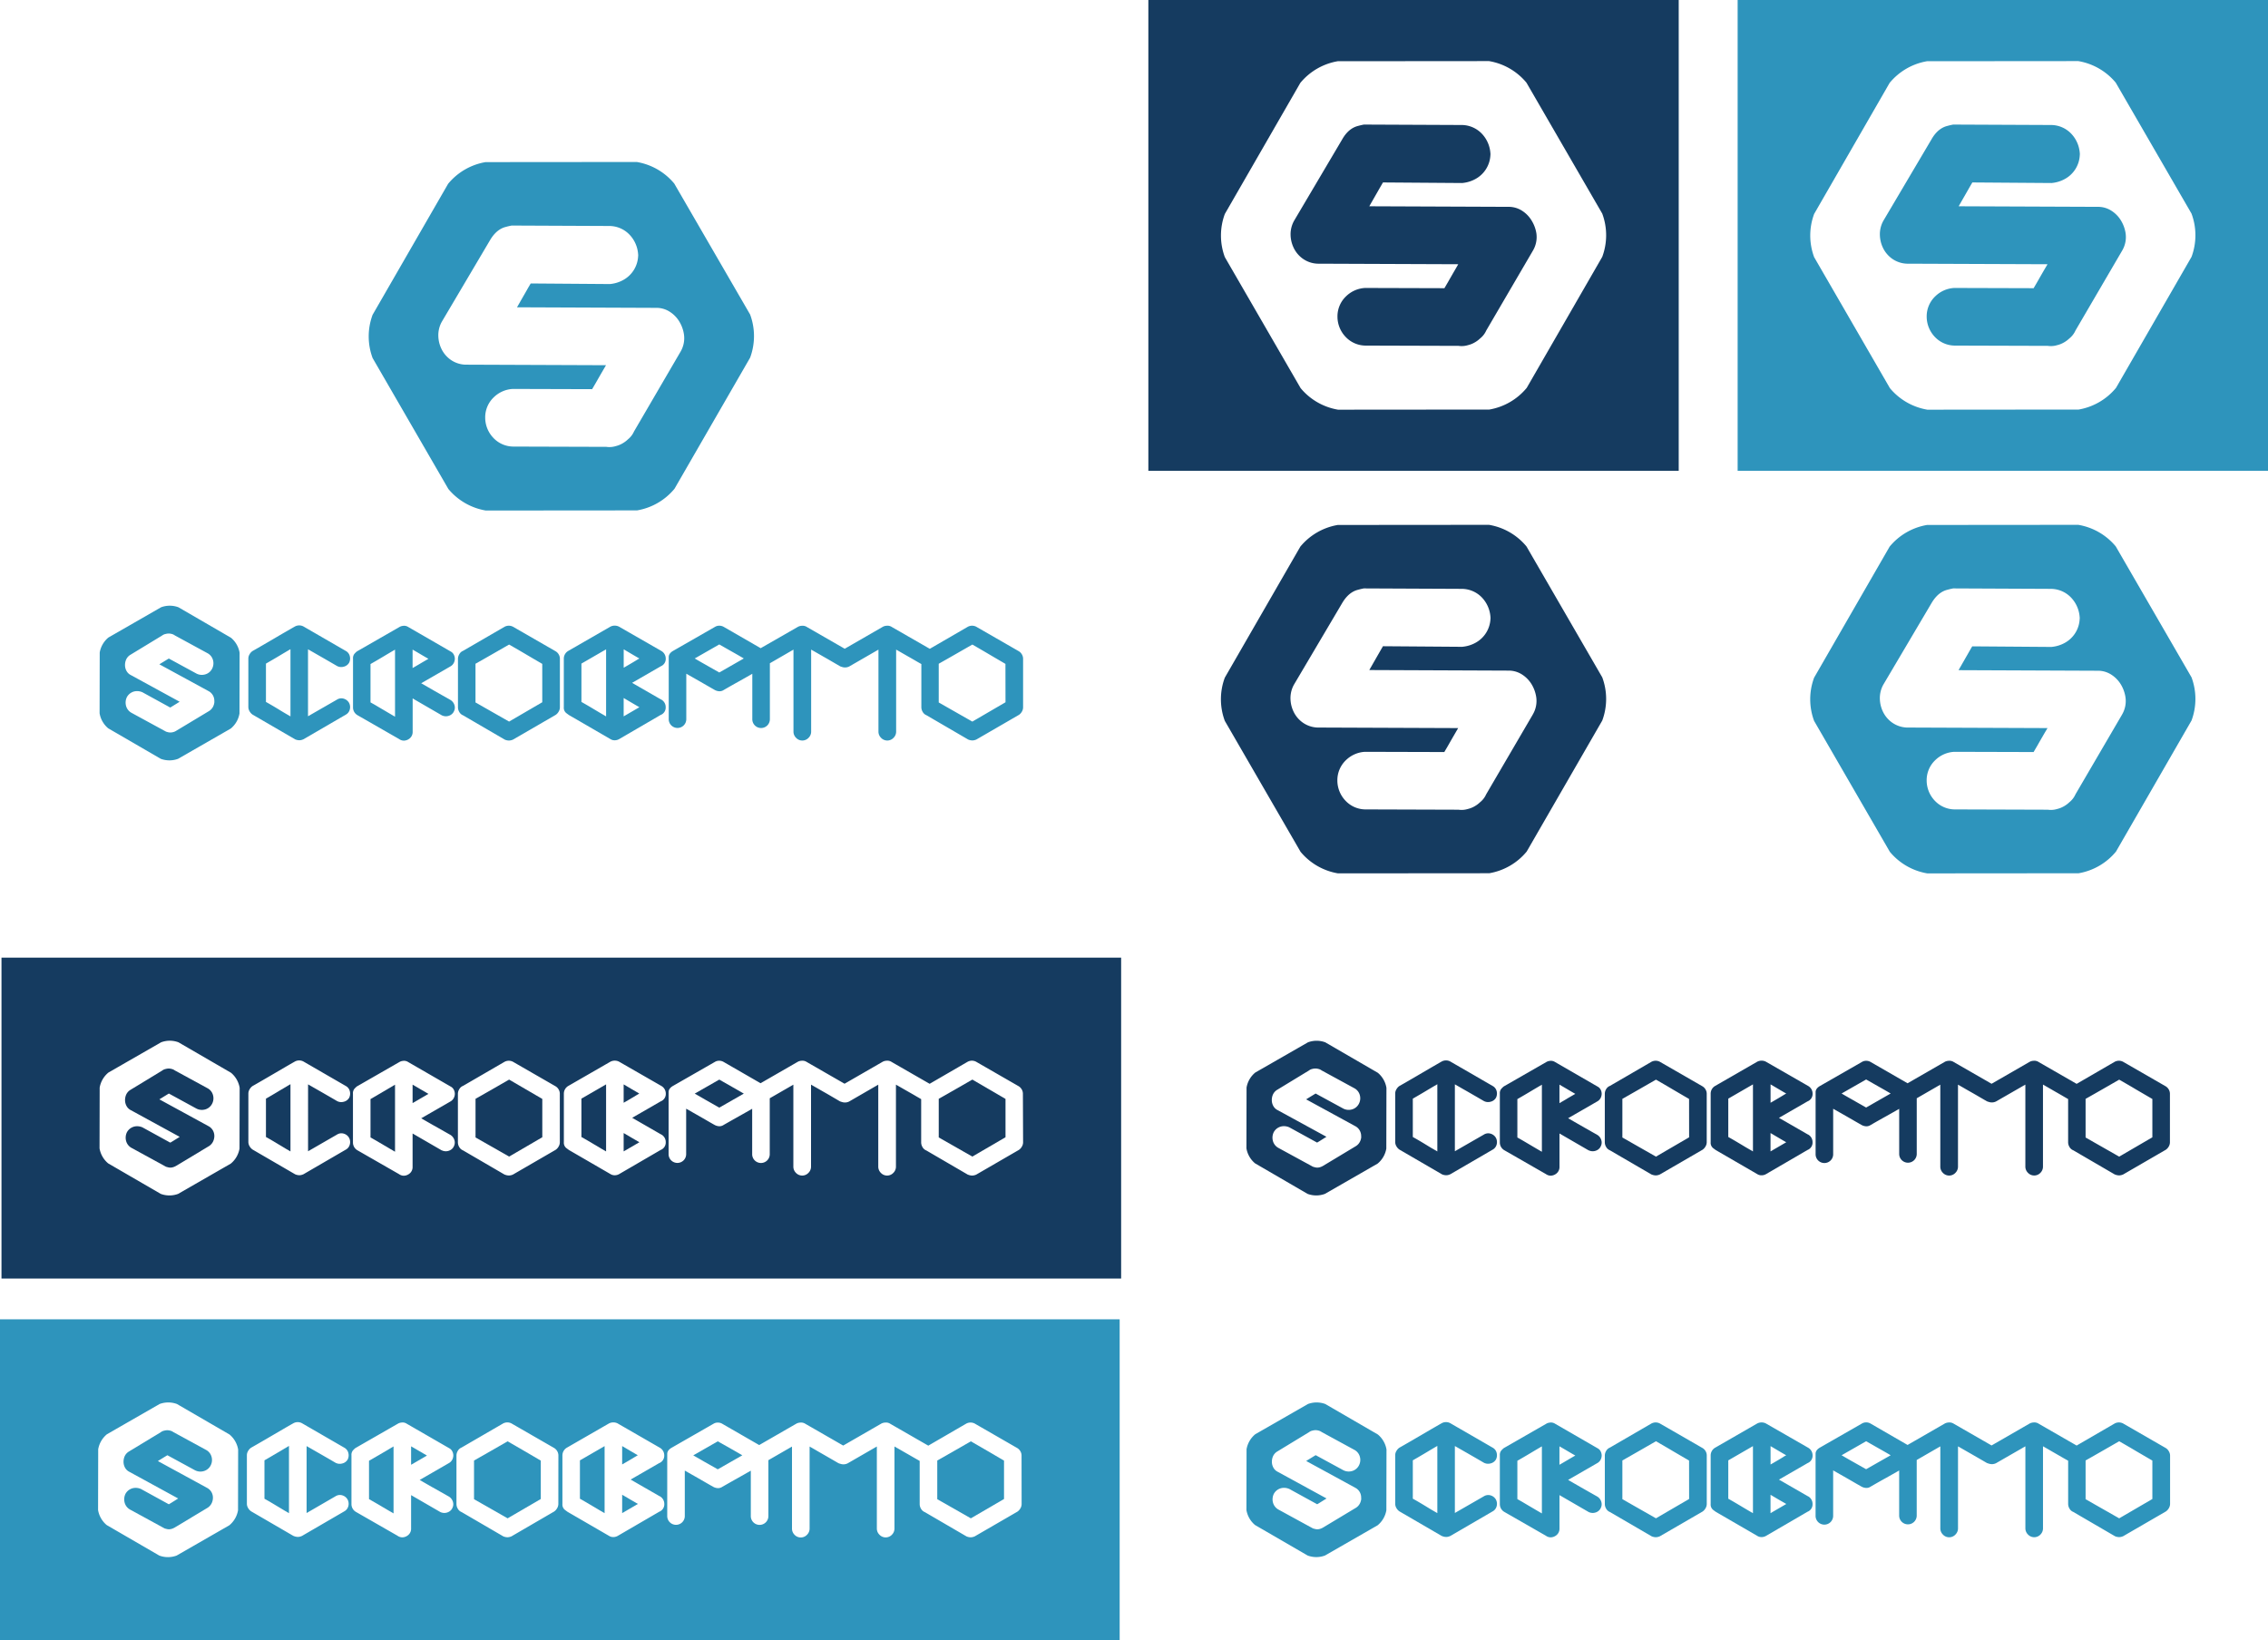 <svg xmlns="http://www.w3.org/2000/svg" viewBox="0 0 1777.88 1285.93"><defs><style>.cls-1{fill:#2e94bc;}.cls-2{fill:#153b60;}</style></defs><g id="Capa_2" data-name="Capa 2"><g id="Capa_1-2" data-name="Capa 1"><path class="cls-1" d="M245.64,511.44q3.06,1.77,6.06,3.47l6,3.46c2,1.17,4.18,2.42,6.51,3.78a7,7,0,0,0,5.11.56,6.65,6.65,0,0,0,4.37-3.17,7.42,7.42,0,0,0,.51-5.13,6.33,6.33,0,0,0-3.16-4.09l-33.21-19.2a7.09,7.09,0,0,0-6.64.05c-2.52,1.42-5.21,3-8,4.59s-5.67,3.31-8.56,5l-8.58,5c-2.83,1.66-5.45,3.16-8.06,4.63a7.58,7.58,0,0,0-2.31,2.51,6.51,6.51,0,0,0-1,3.28v38.16a6.66,6.66,0,0,0,1,3.39,7.77,7.77,0,0,0,2.39,2.57l33.19,19.29.11.06a8.39,8.39,0,0,0,3.2.7,6.61,6.61,0,0,0,1.86-.24c.46-.14.9-.29,1.41-.5l33.2-19.3a6.38,6.38,0,0,0,3.17-4.11,7.16,7.16,0,0,0-.58-5.14,7,7,0,0,0-4.24-3.31,6.38,6.38,0,0,0-5.22.74l-22.72,13.06V509.05ZM227.7,561.65l-3.58-2.08c-1.75-1-3.52-2.09-5.25-3.15s-3.5-2.13-5.31-3.19c-1.59-.93-3.3-1.91-5.08-2.91V520.26c3.65-2.08,7.18-4.14,10.49-6.13,2.81-1.68,5.74-3.42,8.73-5.17Z"/><path class="cls-1" d="M355.79,519.61h0a7.24,7.24,0,0,0,.75-3.15,7,7,0,0,0-.76-3.13,5.6,5.6,0,0,0-2.28-2.43L320,491.56a5.85,5.85,0,0,0-4.24-.86,6.49,6.49,0,0,0-2.61.86l-33.28,19.1a1.62,1.62,0,0,0-.28.2,19.07,19.07,0,0,0-1.86,1.86,5.56,5.56,0,0,0-1,3.68v38.36a7,7,0,0,0,1.4,4.08,7.41,7.41,0,0,0,2.33,2l32.34,18.54.09.07a6.65,6.65,0,0,0,3.71,1.21,7.23,7.23,0,0,0,3.8-1.2,6.5,6.5,0,0,0,3.08-5.69V547.58l22.8,13.21.11.05a7.26,7.26,0,0,0,6.66-.19,6.47,6.47,0,0,0,2.63-2.63,1.22,1.22,0,0,0,.14-.33,6.33,6.33,0,0,0,.47-4.74A7.12,7.12,0,0,0,353,548.7q-6.45-3.65-12.61-7.16-5-2.87-10.22-5.88l23.14-13.33A6.54,6.54,0,0,0,355.79,519.61Zm-46.13,42.28c-1.26-.74-2.46-1.43-3.57-2.09l-5.32-3.13-5.25-3.09c-1.62-1-3.33-1.93-5.08-2.9V520.61c3.68-2.09,7.21-4.16,10.49-6.13,2.74-1.64,5.67-3.37,8.73-5.16Zm19.69-41.59c-1.84,1.1-3.83,2.25-5.92,3.45V509.29c2.43,1.39,4.61,2.66,6.5,3.79s3.83,2.24,5.92,3.44C333.44,517.9,331.26,519.17,329.35,520.3Z"/><path class="cls-1" d="M435.49,510.56l-33.36-19.2a7.07,7.07,0,0,0-6.66.06l-32.53,18.87-.2.07A6,6,0,0,0,360,513a7,7,0,0,0-1,3.43v38.15a7.19,7.19,0,0,0,1,3.55,6,6,0,0,0,2.78,2.6l.2.08,32.61,19,.11.06a8.67,8.67,0,0,0,3.32.71,8.31,8.31,0,0,0,3.16-.75l33.41-19.36a7.59,7.59,0,0,0,2.31-2.51,6.6,6.6,0,0,0,1-3.4V516.4a6.61,6.61,0,0,0-.92-3.32A6.79,6.79,0,0,0,435.49,510.56Zm-10.41,40-26,15.16-26.34-15V520.38q6.86-3.87,13.23-7.53l13.11-7.52c4.58,2.63,9,5.17,13.05,7.57s8.52,5,12.94,7.59Z"/><path class="cls-1" d="M518.12,522.31a6.21,6.21,0,0,0,3.75-6,6.9,6.9,0,0,0-3.51-6l-33.24-19.08a7.57,7.57,0,0,0-6.62.06l-33,19a7,7,0,0,0-3.53,6v38.15a5.37,5.37,0,0,0,1.86,4.56c.84.64,1.54,1.16,2.22,1.64l32.78,19a6,6,0,0,0,2.95.74h.31a7.11,7.11,0,0,0,3.14-.86l32.65-19,.2-.07a6.22,6.22,0,0,0,3.75-6,6.75,6.75,0,0,0-3.33-5.92,1.33,1.33,0,0,0-.42-.18l-22.59-13,22.37-12.91Zm-43,39.34-3.58-2.08c-1.79-1.06-3.57-2.11-5.32-3.16s-3.55-2.12-5.36-3.18c-1.59-.93-3.29-1.91-5.08-2.91V520.26l19.34-11.19Zm26.1-7.2-12.33,7.18V547.24l6.39,3.76C497.09,552.08,499.08,553.24,501.21,554.45Zm-2.32-36.83c-1.4.85-2.77,1.67-4.09,2.45s-2.67,1.56-4,2.33l-1.89,1.09V509.08l6.39,3.76c1.8,1.07,3.78,2.22,5.89,3.43C500.36,516.73,499.6,517.18,498.89,517.62Z"/><path class="cls-1" d="M801.07,513.08h0a6.79,6.79,0,0,0-2.46-2.53l-33.34-19.19a7.05,7.05,0,0,0-6.65.06l-29.75,17.25-29.72-17.08a6.13,6.13,0,0,0-4.11-1,7.09,7.09,0,0,0-2.86.74l-30,17.29-29.57-17a6.18,6.18,0,0,0-4.12-1,7,7,0,0,0-2.85.74L596.3,508.18l-29.11-16.79a7,7,0,0,0-3.54-.84,6.34,6.34,0,0,0-3.07.86l-33,18.91c-2.23,1.32-3.37,2.93-3.37,4.79v48.45a6.89,6.89,0,1,0,13.77,0V528.18l10,5.69,5.8,3.34c2,1.14,4.12,2.37,6.49,3.72a8.24,8.24,0,0,0,3.34,1,5.86,5.86,0,0,0,3.75-1c4-2.31,8.16-4.67,12.37-7,3.35-1.89,6.71-3.79,10-5.68v35.36a6.89,6.89,0,1,0,13.77,0V520L622,509.3v64.39a6.76,6.76,0,0,0,2,4.72,6.71,6.71,0,0,0,9.86,0,6.76,6.76,0,0,0,2-4.72v-64.4l4.18,2.39,6.05,3.47q3,1.7,6,3.46l6.52,3.78.09.05a8.33,8.33,0,0,0,1.22.41,7.38,7.38,0,0,0,5.76-.32l22.94-13.23v64.39a6.8,6.8,0,0,0,2,4.72,6.71,6.71,0,0,0,9.86,0,6.77,6.77,0,0,0,2-4.72v-64.4c1.45.83,2.85,1.62,4.17,2.39l6.06,3.47q3,1.7,6,3.46c1.14.65,2.32,1.33,3.54,2v33.89a7.19,7.19,0,0,0,1,3.55,6.06,6.06,0,0,0,2.78,2.6l.2.08,32.61,19,.11.06a8.67,8.67,0,0,0,3.32.71,8.16,8.16,0,0,0,3.16-.75l33.42-19.36A7.57,7.57,0,0,0,801,558a6.6,6.6,0,0,0,1-3.4V516.4A6.72,6.72,0,0,0,801.07,513.08ZM563.84,527.24q-5.55-3.16-10.55-6c-2.82-1.58-5.73-3.25-8.69-5l19.24-11q5.55,3.17,10.55,6c2.78,1.56,5.69,3.23,8.68,5Zm224.37,23.34-26,15.16-26.34-15V520.38q6.86-3.87,13.23-7.53l13.12-7.52c4.67,2.68,8.94,5.17,13,7.57s8.52,5,12.94,7.59Z"/><path class="cls-1" d="M181.07,500l-41.19-23.9a19.55,19.55,0,0,0-13.61,0L85,499.81a19.51,19.51,0,0,0-6.83,11.77l-.1,47.62A19.52,19.52,0,0,0,84.83,571L126,594.9a19.52,19.52,0,0,0,13.62,0l41.28-23.72a19.49,19.49,0,0,0,6.83-11.77l.1-47.62A19.52,19.52,0,0,0,181.07,500Zm-13,50.16a10.06,10.06,0,0,1-1,3.77,8.79,8.79,0,0,1-2.86,3.31l-.29.19-25.59,15.39a8.63,8.63,0,0,1-6.22,1.33c-.73-.18-1.21-.31-1.44-.38l-.49-.15L103.2,558.92a8.79,8.79,0,0,1-4.43-5.69,9.85,9.85,0,0,1,.57-6.42l.15-.34.2-.32a9,9,0,0,1,7.61-4.31,10.4,10.4,0,0,1,4,.75l.3.12,21.85,12,2-1.21,4.05-2.5c.44-.28.88-.56,1.33-.83l-38.44-21a7.77,7.77,0,0,1-3.31-3.33A9.36,9.36,0,0,1,98,521.64a10.88,10.88,0,0,1,.66-4,8.38,8.38,0,0,1,3.54-4.27l24.89-15.13A6.6,6.6,0,0,1,130,497a7.86,7.86,0,0,1,2-.3,8.1,8.1,0,0,1,2.32.25,6.8,6.8,0,0,1,2.72,1.21l25.58,13.93a8.66,8.66,0,0,1,4.34,5.41,9.21,9.21,0,0,1-.68,6.74l-.06.12a8.66,8.66,0,0,1-5.42,4.38,9.26,9.26,0,0,1-6.55-.53l-.26-.14-21.66-11.79-2,1.22L126.25,520l-1.33.81L163.8,542a8.57,8.57,0,0,1,3.42,3.77A9,9,0,0,1,168,550.17Z"/><path class="cls-1" d="M528.75,383.17,588,280.45a48.59,48.59,0,0,0,0-33.9L528.55,143.92A48.6,48.6,0,0,0,499.18,127l-118.56.1a48.54,48.54,0,0,0-29.34,17L292.08,246.8a48.67,48.67,0,0,0,0,33.89l59.37,102.64a48.65,48.65,0,0,0,29.37,16.92l118.56-.1A48.55,48.55,0,0,0,528.75,383.17ZM497,338.27a16.69,16.69,0,0,1-4.82,6.23,20.67,20.67,0,0,1-4.11,3.07,19.67,19.67,0,0,1-5.39,2.19,17,17,0,0,1-7.39.57l-72.52-.22a21.62,21.62,0,0,1-15.92-6.7,23.1,23.1,0,0,1-6.5-15.57v-.33a21.6,21.6,0,0,1,6.69-16,23,23,0,0,1,15-6.58l.73,0,61.4.18c1-1.74,2-3.41,2.92-5q3-5.3,6-10.43l1.95-3.35-110.27-.43a21.35,21.35,0,0,1-12-4.21,22.37,22.37,0,0,1-6.93-8.61,24.59,24.59,0,0,1-2.23-9.45,21.79,21.79,0,0,1,2.32-10.63l.41-.76,37.83-64c1.32-2.17,5.09-8.39,12-10.26,1.82-.49,3-.77,3.61-.89l1.26-.26,76.38.34a22,22,0,0,1,16.45,7.23,24.6,24.6,0,0,1,6.34,14.74l.08.93-.07.92a22.45,22.45,0,0,1-11.56,18.47,26.09,26.09,0,0,1-9.75,3.15l-.81.09-62.09-.46c-1,1.72-2,3.38-2.89,5-2,3.5-4,6.93-5.89,10.28-.64,1.12-1.28,2.26-1.94,3.4l109,.44a19.24,19.24,0,0,1,11.21,3.37,23.48,23.48,0,0,1,7.39,8,27,27,0,0,1,3.27,9.5,20.87,20.87,0,0,1-2.71,13.54Z"/><path class="cls-1" d="M1663,173.53a23.48,23.48,0,0,0-7.39-8,19.24,19.24,0,0,0-11.21-3.37l-109-.44c.66-1.14,1.3-2.28,1.94-3.4l5.89-10.28q1.36-2.4,2.9-5l62.08.45.81-.09a26.09,26.09,0,0,0,9.75-3.15,22.45,22.45,0,0,0,11.56-18.47l.07-.92-.07-.93a24.68,24.68,0,0,0-6.35-14.74A22,22,0,0,0,1607.46,98l-76.39-.34-1.26.26c-.59.12-1.79.4-3.61.89-7,1.87-10.73,8.09-12,10.26l-37.83,64-.41.76a21.79,21.79,0,0,0-2.32,10.63,24.59,24.59,0,0,0,2.23,9.45,22.37,22.37,0,0,0,6.93,8.61,21.35,21.35,0,0,0,12,4.21l110.27.43-2,3.35q-3,5.15-6,10.43-1.38,2.42-2.92,5l-61.4-.18-.73,0a23,23,0,0,0-15,6.58,21.6,21.6,0,0,0-6.69,16v.33a23.1,23.1,0,0,0,6.5,15.57,21.62,21.62,0,0,0,15.92,6.7l72.52.22a17,17,0,0,0,7.39-.57,19.85,19.85,0,0,0,5.4-2.19,20.9,20.9,0,0,0,4.1-3.07,16.69,16.69,0,0,0,4.82-6.23l36.58-62.62a20.87,20.87,0,0,0,2.71-13.54A27,27,0,0,0,1663,173.53Z"/><path class="cls-1" d="M1362.13,0V369.15h415.75V0Zm355.81,201.37-59.2,102.72a48.55,48.55,0,0,1-29.34,17l-118.56.1a48.65,48.65,0,0,1-29.37-16.92L1422.1,201.61a48.67,48.67,0,0,1,0-33.89L1481.27,65a48.54,48.54,0,0,1,29.34-17l118.56-.1a48.6,48.6,0,0,1,29.37,16.92l59.37,102.63A48.59,48.59,0,0,1,1717.94,201.37Z"/><path class="cls-1" d="M1658.54,428.39a48.65,48.65,0,0,0-29.37-16.92l-118.56.1a48.55,48.55,0,0,0-29.34,17l-59.19,102.72a48.64,48.64,0,0,0,0,33.9l59.37,102.63a48.6,48.6,0,0,0,29.37,16.92l118.56-.1a48.54,48.54,0,0,0,29.34-17l59.2-102.73a48.56,48.56,0,0,0,0-33.89Zm5,131.74-36.58,62.62a16.77,16.77,0,0,1-4.82,6.23,20.9,20.9,0,0,1-4.1,3.07,20.18,20.18,0,0,1-5.4,2.19,17,17,0,0,1-7.39.57l-72.52-.23a21.57,21.57,0,0,1-15.92-6.69,23.11,23.11,0,0,1-6.5-15.58V612a21.64,21.64,0,0,1,6.69-16,23,23,0,0,1,15-6.57l.73,0,61.4.17c1-1.73,2-3.41,2.92-5q3-5.29,6-10.43l2-3.35-110.27-.43a21.42,21.42,0,0,1-12-4.21,22.37,22.37,0,0,1-6.93-8.61,24.64,24.64,0,0,1-2.23-9.46,21.78,21.78,0,0,1,2.32-10.62l.41-.76,37.83-64c1.32-2.16,5.09-8.38,12-10.25,1.82-.49,3-.78,3.61-.9l1.26-.26,76.39.35a22,22,0,0,1,16.44,7.23,24.68,24.68,0,0,1,6.35,14.74l.07.92-.07.93a22.45,22.45,0,0,1-11.56,18.47,26.08,26.08,0,0,1-9.75,3.14l-.81.1-62.08-.46q-1.53,2.58-2.9,5l-5.89,10.28c-.64,1.12-1.28,2.25-1.94,3.39l109,.45a19.24,19.24,0,0,1,11.21,3.37,23.54,23.54,0,0,1,7.39,8,27.14,27.14,0,0,1,3.27,9.51A20.88,20.88,0,0,1,1663.52,560.13Z"/><path class="cls-2" d="M1201,173.53a23.48,23.48,0,0,0-7.39-8,19.25,19.25,0,0,0-11.22-3.37l-109-.44,1.94-3.4q2.87-5,5.88-10.28,1.38-2.4,2.9-5l62.09.45.8-.09a26,26,0,0,0,9.75-3.15,22.49,22.49,0,0,0,11.57-18.47l.06-.92-.07-.93a24.62,24.62,0,0,0-6.35-14.74A22,22,0,0,0,1145.51,98l-76.39-.34-1.26.26c-.58.12-1.78.4-3.6.89-7,1.87-10.74,8.09-12,10.26l-37.83,64-.41.76a21.8,21.8,0,0,0-2.33,10.63,24.6,24.6,0,0,0,2.24,9.45,22.28,22.28,0,0,0,6.93,8.61,21.29,21.29,0,0,0,12,4.21l110.27.43c-.65,1.12-1.29,2.24-1.94,3.35q-3,5.15-6,10.43c-.92,1.61-1.9,3.28-2.92,5l-61.41-.18-.73,0a23.08,23.08,0,0,0-15,6.58,21.64,21.64,0,0,0-6.69,16v.33a23,23,0,0,0,6.5,15.57,21.62,21.62,0,0,0,15.92,6.7l72.51.22a17,17,0,0,0,7.39-.57,19.73,19.73,0,0,0,5.4-2.19,20.61,20.61,0,0,0,4.1-3.07,16.59,16.59,0,0,0,4.82-6.23l36.58-62.62a20.8,20.8,0,0,0,2.71-13.54A27,27,0,0,0,1201,173.53Z"/><path class="cls-2" d="M900.19,0V369.15h415.75V0ZM1256,201.37,1196.8,304.09a48.61,48.61,0,0,1-29.35,17l-118.56.1a48.62,48.62,0,0,1-29.36-16.92L960.16,201.61a48.56,48.56,0,0,1,0-33.89L1019.32,65a48.59,48.59,0,0,1,29.35-17l118.56-.1a48.55,48.55,0,0,1,29.36,16.92L1256,167.47A48.64,48.64,0,0,1,1256,201.37Z"/><path class="cls-2" d="M1196.59,428.39a48.59,48.59,0,0,0-29.36-16.92l-118.56.1a48.61,48.61,0,0,0-29.35,17L960.13,531.27a48.59,48.59,0,0,0,0,33.9l59.37,102.63a48.57,48.57,0,0,0,29.36,16.92l118.56-.1a48.59,48.59,0,0,0,29.35-17L1256,564.92a48.61,48.61,0,0,0,0-33.89Zm5,131.74L1165,622.75a16.67,16.67,0,0,1-4.82,6.23,20.61,20.61,0,0,1-4.1,3.07,20,20,0,0,1-5.4,2.19,17,17,0,0,1-7.39.57l-72.51-.23a21.57,21.57,0,0,1-15.92-6.69,23,23,0,0,1-6.5-15.58V612a21.68,21.68,0,0,1,6.69-16,23.07,23.07,0,0,1,15-6.57l.73,0,61.41.17c1-1.73,2-3.41,2.92-5q3-5.29,6-10.43c.65-1.11,1.29-2.23,1.94-3.35l-110.27-.43a21.36,21.36,0,0,1-12-4.21,22.28,22.28,0,0,1-6.93-8.61,24.65,24.65,0,0,1-2.24-9.46,21.79,21.79,0,0,1,2.33-10.62l.41-.76,37.83-64c1.31-2.16,5.08-8.38,12-10.25,1.82-.49,3-.78,3.6-.9l1.26-.26,76.39.35A22,22,0,0,1,1162,468.8a24.62,24.62,0,0,1,6.35,14.74l.07.92-.06.93a22.49,22.49,0,0,1-11.57,18.47A26,26,0,0,1,1147,507l-.8.1-62.09-.46q-1.51,2.58-2.9,5-3,5.25-5.88,10.28l-1.94,3.39,109,.45a19.25,19.25,0,0,1,11.22,3.37,23.54,23.54,0,0,1,7.39,8,27.13,27.13,0,0,1,3.26,9.51A20.82,20.82,0,0,1,1201.57,560.13Z"/><path class="cls-2" d="M323.43,850.36v14.46c2.09-1.2,4.08-2.35,5.92-3.44s4.09-2.41,6.5-3.79c-2.09-1.19-4.08-2.35-5.92-3.44S325.86,851.76,323.43,850.36Z"/><path class="cls-2" d="M399.09,846.4,386,853.93q-6.37,3.66-13.23,7.53v30.3l26.34,15,26-15.16V861.56L412.14,854C408.05,851.58,403.67,849,399.09,846.4Z"/><path class="cls-2" d="M488.88,888.31V902.7l12.33-7.18c-2.13-1.21-4.12-2.37-5.94-3.45Z"/><path class="cls-2" d="M455.77,891.4c1.79,1,3.49,2,5.08,2.9,1.81,1.06,3.59,2.12,5.36,3.18s3.53,2.11,5.32,3.16l3.58,2.08V850.15l-19.34,11.18Z"/><path class="cls-2" d="M163.8,883.11l-38.88-21.22,1.33-.81,4.12-2.53,2-1.21L154,869.13l.26.13a9.32,9.32,0,0,0,6.55.54,8.71,8.71,0,0,0,5.42-4.39l.06-.11a9.24,9.24,0,0,0,.68-6.75,8.64,8.64,0,0,0-4.34-5.4l-25.58-13.93a6.66,6.66,0,0,0-2.72-1.21,7.75,7.75,0,0,0-2.32-.26,7.86,7.86,0,0,0-2,.3,6.72,6.72,0,0,0-2.89,1.28l-24.89,15.14a8.36,8.36,0,0,0-3.54,4.26,10.88,10.88,0,0,0-.66,4,9.36,9.36,0,0,0,1.09,4.23,7.74,7.74,0,0,0,3.31,3.34l38.44,21-1.33.83-4.05,2.51c-.62.38-1.28.79-2,1.2l-21.85-12-.3-.12a10.4,10.4,0,0,0-4-.75,9,9,0,0,0-7.61,4.32l-.2.31-.15.34a9.85,9.85,0,0,0-.57,6.42A8.77,8.77,0,0,0,103.2,900l26.92,14.72.49.15c.23.07.71.19,1.44.37,2.82.67,5.34-.81,6.22-1.32l25.59-15.4.29-.19A8.79,8.79,0,0,0,167,895a10.06,10.06,0,0,0,1-3.76,9,9,0,0,0-.8-4.37A8.57,8.57,0,0,0,163.8,883.11Z"/><path class="cls-2" d="M290.44,861.69v30.06c1.75,1,3.46,2,5.08,2.9l5.25,3.09c1.76,1,3.52,2.08,5.32,3.14l3.57,2.08V850.39c-3.06,1.79-6,3.52-8.73,5.16C297.65,857.53,294.12,859.59,290.44,861.69Z"/><path class="cls-2" d="M208.48,861.34V891.4c1.78,1,3.49,2,5.08,2.9,1.81,1.06,3.58,2.13,5.31,3.19s3.5,2.12,5.25,3.15l3.58,2.08V850c-3,1.75-5.92,3.48-8.73,5.16C215.66,857.19,212.13,859.25,208.48,861.34Z"/><path class="cls-2" d="M762.23,846.4l-13.12,7.53q-6.37,3.66-13.23,7.53v30.3l26.34,15,26-15.16V861.56L775.27,854C771.17,851.57,766.9,849.09,762.23,846.4Z"/><path class="cls-2" d="M488.88,850.16v14.4l1.89-1.08c1.36-.78,2.71-1.56,4-2.34s2.69-1.6,4.09-2.45c.71-.44,1.47-.89,2.27-1.35-2.11-1.2-4.09-2.35-5.89-3.43S491.25,851.54,488.88,850.16Z"/><path class="cls-2" d="M563.84,846.4l-19.24,11c3,1.73,5.87,3.4,8.69,5q5,2.8,10.55,6l19.23-11c-3-1.75-5.9-3.42-8.68-5Q569.4,849.56,563.84,846.4Z"/><path class="cls-2" d="M1.17,750.79v251.58H878.86V750.79ZM187.75,900.5a19.46,19.46,0,0,1-6.83,11.77L139.64,936A19.58,19.58,0,0,1,126,936l-41.19-23.9a19.52,19.52,0,0,1-6.78-11.8l.1-47.62A19.56,19.56,0,0,1,85,840.88l41.29-23.72a19.44,19.44,0,0,1,13.61,0l41.19,23.89a19.52,19.52,0,0,1,6.78,11.8Zm76.44-11a6.38,6.38,0,0,1,5.22-.74,7,7,0,0,1,4.24,3.31,7.18,7.18,0,0,1,.58,5.15,6.36,6.36,0,0,1-3.17,4.1l-33.2,19.3a12.71,12.71,0,0,1-1.41.5,6.25,6.25,0,0,1-1.86.25,8.41,8.41,0,0,1-3.2-.71l-.11-.06-33.19-19.29a7.77,7.77,0,0,1-2.39-2.57,6.63,6.63,0,0,1-1-3.39V857.23a6.47,6.47,0,0,1,1-3.27,7.62,7.62,0,0,1,2.31-2.52c2.61-1.47,5.23-3,8.06-4.63l8.58-5,8.56-5c2.8-1.64,5.49-3.18,8-4.6a7.09,7.09,0,0,1,6.64,0l33.21,19.2a6.33,6.33,0,0,1,3.16,4.09,7.46,7.46,0,0,1-.51,5.14,6.63,6.63,0,0,1-4.37,3.16,7,7,0,0,1-5.11-.56c-2.33-1.36-4.47-2.61-6.51-3.78l-6-3.46c-2-1.13-4-2.29-6.06-3.46q-2-1.15-4.17-2.4V902.6Zm76.22-6.93q6.15,3.52,12.61,7.16a7.12,7.12,0,0,1,3.22,4.25,6.33,6.33,0,0,1-.47,4.74,1.22,1.22,0,0,1-.14.33,6.41,6.41,0,0,1-2.63,2.63,7.26,7.26,0,0,1-6.66.19l-.11,0-22.8-13.21v26.23a6.48,6.48,0,0,1-3.08,5.68,7.23,7.23,0,0,1-3.8,1.2,6.65,6.65,0,0,1-3.71-1.21l-.09-.06-32.34-18.55a7.28,7.28,0,0,1-2.33-2,7,7,0,0,1-1.4-4.08V857.47a5.51,5.51,0,0,1,1-3.67,18,18,0,0,1,1.86-1.87,1.62,1.62,0,0,1,.28-.2l33.28-19.1a6.49,6.49,0,0,1,2.61-.86,5.9,5.9,0,0,1,4.24.86L353.5,852a5.52,5.52,0,0,1,2.28,2.42,7,7,0,0,1,.76,3.13,7.17,7.17,0,0,1-.75,3.15h0a6.54,6.54,0,0,1-2.46,2.72l-23.14,13.33Q335.4,879.75,340.41,882.61Zm98.44,13a6.6,6.6,0,0,1-1,3.4,7.59,7.59,0,0,1-2.31,2.51l-33.41,19.36a8.12,8.12,0,0,1-3.16.75,8.67,8.67,0,0,1-3.32-.71l-.11,0-32.61-19-.2-.08a6,6,0,0,1-2.78-2.6,7.19,7.19,0,0,1-1-3.55V857.47a7,7,0,0,1,1-3.43,6,6,0,0,1,2.78-2.61l.2-.07,32.53-18.87a7.1,7.1,0,0,1,6.66-.06l33.36,19.21a6.76,6.76,0,0,1,2.44,2.51,6.61,6.61,0,0,1,.92,3.32Zm79.27-6.22a1.33,1.33,0,0,1,.42.18,6.75,6.75,0,0,1,3.33,5.93,6.21,6.21,0,0,1-3.75,6l-.2.08-32.65,19a7,7,0,0,1-3.14.86h-.31a6.08,6.08,0,0,1-2.95-.73l-32.78-19c-.68-.48-1.38-1-2.22-1.64a5.35,5.35,0,0,1-1.86-4.55V857.35a7,7,0,0,1,3.53-6l33-19a7.54,7.54,0,0,1,6.62-.07l33.24,19.09a6.88,6.88,0,0,1,3.51,6,6.2,6.2,0,0,1-3.75,6,1.45,1.45,0,0,1-.22.09l-22.37,12.9ZM802,895.62a6.6,6.6,0,0,1-1,3.4,7.57,7.57,0,0,1-2.3,2.51l-33.42,19.36a8.16,8.16,0,0,1-3.16.75,8.67,8.67,0,0,1-3.32-.71l-.11,0-32.61-19-.2-.07a6.09,6.09,0,0,1-2.78-2.61,7.19,7.19,0,0,1-1-3.55V861.73c-1.22-.71-2.4-1.4-3.54-2.05q-3-1.77-6-3.46c-2-1.14-4-2.29-6.06-3.47l-4.17-2.39v64.4a6.81,6.81,0,0,1-2,4.73,6.73,6.73,0,0,1-9.86,0,6.84,6.84,0,0,1-2-4.73V850.38L665.61,863.6a7.38,7.38,0,0,1-5.76.32,6.49,6.49,0,0,1-1.22-.41l-.09,0L652,859.68q-3-1.77-6-3.46c-2-1.14-4-2.29-6.05-3.47l-4.18-2.39v64.4a6.8,6.8,0,0,1-2,4.73,6.73,6.73,0,0,1-9.86,0,6.8,6.8,0,0,1-2-4.73V850.38l-18.51,10.67v43.58a6.89,6.89,0,1,1-13.77,0V869.28c-3.29,1.88-6.65,3.79-10,5.67-4.21,2.36-8.37,4.72-12.37,7a5.8,5.8,0,0,1-3.75,1,8.24,8.24,0,0,1-3.34-1q-3.56-2-6.49-3.72l-5.8-3.34-10-5.68v35.37a6.89,6.89,0,1,1-13.77,0V856.18c0-1.85,1.14-3.46,3.37-4.78l33-18.91a6.23,6.23,0,0,1,3.07-.86,6.84,6.84,0,0,1,3.54.84l29.11,16.78,29.31-16.88a6.9,6.9,0,0,1,2.85-.73,6.17,6.17,0,0,1,4.12,1l29.57,17,30-17.29a7,7,0,0,1,2.86-.73,6.13,6.13,0,0,1,4.11,1l29.72,17.08,29.75-17.25a7.05,7.05,0,0,1,6.65-.06l33.34,19.19a6.86,6.86,0,0,1,2.46,2.53h0a6.72,6.72,0,0,1,.91,3.32Z"/><path class="cls-1" d="M322.26,1133.93v14.45c2.09-1.19,4.08-2.35,5.92-3.44s4.1-2.41,6.5-3.79c-2.09-1.19-4.07-2.34-5.91-3.44S324.69,1135.32,322.26,1133.93Z"/><path class="cls-1" d="M397.93,1130l-13.12,7.53q-6.37,3.66-13.22,7.53v30.31l26.33,15,26-15.15v-30.1q-6.63-3.87-12.95-7.58C406.88,1135.14,402.5,1132.59,397.93,1130Z"/><path class="cls-1" d="M207.31,1144.9V1175c1.79,1,3.49,2,5.08,2.91q2.72,1.59,5.31,3.18c1.73,1.06,3.5,2.13,5.26,3.16l3.57,2.08V1133.6c-3,1.75-5.92,3.48-8.72,5.17C214.49,1140.75,211,1142.82,207.31,1144.9Z"/><path class="cls-1" d="M162.63,1166.67l-38.88-21.21,1.33-.81,4.13-2.54,2-1.21,21.65,11.79.27.13a9.24,9.24,0,0,0,6.54.54,8.71,8.71,0,0,0,5.43-4.38l.06-.12a9.21,9.21,0,0,0,.67-6.74,8.66,8.66,0,0,0-4.34-5.41l-25.58-13.93a6.8,6.8,0,0,0-2.72-1.21,8.09,8.09,0,0,0-2.32-.26,8.82,8.82,0,0,0-2,.3,6.72,6.72,0,0,0-2.89,1.28L101.05,1138a8.37,8.37,0,0,0-3.55,4.26,10.9,10.9,0,0,0-.66,4,9.52,9.52,0,0,0,1.09,4.23,7.73,7.73,0,0,0,3.32,3.33l38.43,21-1.33.83-4,2.51-2,1.2-21.85-12-.3-.12a10.39,10.39,0,0,0-4-.75,9,9,0,0,0-7.62,4.32l-.2.31-.15.34a9.93,9.93,0,0,0-.57,6.42,8.81,8.81,0,0,0,4.43,5.7L129,1198.27l.49.15c.23.07.71.2,1.45.37,2.81.67,5.33-.81,6.21-1.32l25.6-15.39.29-.19a8.93,8.93,0,0,0,2.85-3.31,9.88,9.88,0,0,0,1-3.77,8.85,8.85,0,0,0-.8-4.37A8.63,8.63,0,0,0,162.63,1166.67Z"/><path class="cls-1" d="M289.27,1145.25v30.06c1.75,1,3.46,2,5.08,2.91l5.25,3.09,5.32,3.13c1.11.66,2.31,1.35,3.58,2.08V1134c-3.06,1.79-6,3.52-8.73,5.17C296.48,1141.09,293,1143.15,289.27,1145.25Z"/><path class="cls-1" d="M454.6,1175c1.79,1,3.49,2,5.08,2.91,1.81,1.06,3.59,2.11,5.36,3.17s3.53,2.11,5.33,3.17l3.57,2.08v-52.58l-19.34,11.18Z"/><path class="cls-1" d="M562.67,1130l-19.23,11c2.95,1.73,5.87,3.4,8.69,5q5,2.79,10.54,5.95l19.23-11c-3-1.74-5.9-3.42-8.68-5Q568.22,1133.12,562.67,1130Z"/><path class="cls-1" d="M761.06,1130l-13.12,7.53q-6.37,3.66-13.22,7.53v30.31l26.33,15,26-15.15v-30.1q-6.63-3.87-12.95-7.58C770,1135.13,765.73,1132.65,761.06,1130Z"/><path class="cls-1" d="M487.71,1171.88v14.39l12.33-7.18c-2.13-1.22-4.12-2.37-5.94-3.46S490.08,1173.26,487.71,1171.88Z"/><path class="cls-1" d="M0,1034.35v251.58H877.7V1034.35Zm186.59,149.71a19.52,19.52,0,0,1-6.84,11.78l-41.28,23.72a19.47,19.47,0,0,1-13.62,0l-41.18-23.89a19.53,19.53,0,0,1-6.79-11.8l.1-47.62a19.56,19.56,0,0,1,6.83-11.78l41.29-23.72a19.58,19.58,0,0,1,13.62,0l41.18,23.89a19.47,19.47,0,0,1,6.78,11.8Zm76.44-11a6.43,6.43,0,0,1,5.21-.74,7,7,0,0,1,4.24,3.32,7.11,7.11,0,0,1,.58,5.14,6.4,6.4,0,0,1-3.17,4.11l-33.2,19.3c-.51.2-.94.36-1.4.5a6.68,6.68,0,0,1-1.87.24,8.41,8.41,0,0,1-3.2-.71l-.11,0-33.19-19.3a7.74,7.74,0,0,1-2.39-2.56,6.68,6.68,0,0,1-1-3.4V1140.8a6.49,6.49,0,0,1,1-3.28,7.69,7.69,0,0,1,2.31-2.51c2.61-1.48,5.23-3,8.07-4.63s5.67-3.31,8.57-5l8.57-5c2.79-1.63,5.48-3.18,8-4.59a7.06,7.06,0,0,1,6.64,0L269.91,1135a6.39,6.39,0,0,1,3.15,4.1,7.38,7.38,0,0,1-.51,5.13,6.61,6.61,0,0,1-4.37,3.16,7.07,7.07,0,0,1-5.11-.55l-6.5-3.79-6-3.45-6.06-3.47c-1.32-.77-2.71-1.56-4.17-2.39v52.48Zm76.21-6.92q6.17,3.51,12.61,7.15a7.14,7.14,0,0,1,3.22,4.26,6.34,6.34,0,0,1-.47,4.74,2.26,2.26,0,0,1-.13.33,6.55,6.55,0,0,1-2.64,2.63,7.31,7.31,0,0,1-6.66.19l-.11-.06-22.8-13.2v26.22a6.48,6.48,0,0,1-3.07,5.68,7.28,7.28,0,0,1-3.81,1.2,6.66,6.66,0,0,1-3.71-1.2l-.09-.07-32.33-18.54a7.24,7.24,0,0,1-2.34-2,7.07,7.07,0,0,1-1.4-4.07V1141a5.53,5.53,0,0,1,1-3.67,19.06,19.06,0,0,1,1.86-1.87,2.43,2.43,0,0,1,.28-.2l33.28-19.1a6.56,6.56,0,0,1,2.61-.85,5.84,5.84,0,0,1,4.24.85l33.54,19.35a5.58,5.58,0,0,1,2.27,2.43,6.94,6.94,0,0,1,.76,3.12,7.3,7.3,0,0,1-.74,3.15h0a6.52,6.52,0,0,1-2.46,2.71L329,1160.29Q334.23,1163.32,339.24,1166.18Zm98.44,13a6.64,6.64,0,0,1-1,3.39,7.73,7.73,0,0,1-2.31,2.52L401,1204.46a8.31,8.31,0,0,1-3.16.75,8.71,8.71,0,0,1-3.32-.71l-.11-.06-32.61-19-.2-.07a6,6,0,0,1-2.78-2.61,7.12,7.12,0,0,1-1-3.54V1141a7,7,0,0,1,1-3.43,6,6,0,0,1,2.79-2.6l.19-.08,32.54-18.87A7.08,7.08,0,0,1,401,1116l33.36,19.21a6.89,6.89,0,0,1,2.45,2.52,6.69,6.69,0,0,1,.91,3.31ZM517,1173a1.74,1.74,0,0,1,.41.18,6.78,6.78,0,0,1,3.33,5.93,6.2,6.2,0,0,1-3.75,6l-.2.08-32.65,19a7.11,7.11,0,0,1-3.14.86h-.31a6,6,0,0,1-2.95-.74l-32.78-19c-.68-.48-1.38-1-2.22-1.64a5.4,5.4,0,0,1-1.86-4.56v-38.15a7.05,7.05,0,0,1,3.53-6l33-19a7.57,7.57,0,0,1,6.62-.07L517.2,1135a6.87,6.87,0,0,1,3.5,6,6.22,6.22,0,0,1-3.75,6l-.22.08-22.37,12.9Zm283.85,6.23a6.64,6.64,0,0,1-1,3.39,7.73,7.73,0,0,1-2.31,2.52l-33.42,19.36a8.16,8.16,0,0,1-3.16.75,8.62,8.62,0,0,1-3.31-.71l-.12-.06-32.61-19-.19-.07a6.06,6.06,0,0,1-2.79-2.61,7.12,7.12,0,0,1-1-3.54v-33.9l-3.54-2-6-3.46q-3-1.69-6.06-3.47l-4.17-2.39v64.4a6.84,6.84,0,0,1-1.95,4.73,6.71,6.71,0,0,1-9.86,0,6.77,6.77,0,0,1-2-4.73v-64.38l-22.94,13.23a7.35,7.35,0,0,1-5.75.31,7.06,7.06,0,0,1-1.23-.4l-.09,0c-2.34-1.37-4.49-2.62-6.52-3.79l-6-3.46q-3-1.69-6-3.47l-4.18-2.39v64.4a6.8,6.8,0,0,1-2,4.73,6.71,6.71,0,0,1-9.86,0,6.81,6.81,0,0,1-1.95-4.73v-64.38l-18.51,10.67v43.58a6.89,6.89,0,1,1-13.77,0v-35.35c-3.29,1.88-6.64,3.79-10,5.67-4.21,2.36-8.37,4.73-12.37,7a5.86,5.86,0,0,1-3.75,1,8.37,8.37,0,0,1-3.33-1c-2.38-1.34-4.54-2.58-6.5-3.71s-3.89-2.25-5.8-3.35l-10-5.68v35.37a6.89,6.89,0,1,1-13.77,0v-48.45c0-1.85,1.14-3.46,3.37-4.78l33-18.91a6.23,6.23,0,0,1,3.07-.86,6.84,6.84,0,0,1,3.54.84l29.11,16.78,29.31-16.88a7.29,7.29,0,0,1,2.85-.73,6.21,6.21,0,0,1,4.12,1l29.57,17,30-17.29a7.29,7.29,0,0,1,2.86-.73,6.13,6.13,0,0,1,4.11,1l29.72,17.09,29.75-17.26a7.1,7.1,0,0,1,6.66-.06l33.33,19.2a6.89,6.89,0,0,1,2.47,2.53h0a6.59,6.59,0,0,1,.91,3.31Z"/><path class="cls-1" d="M487.71,1133.72v14.4l1.89-1.08c1.36-.78,2.71-1.56,4-2.34s2.69-1.59,4.09-2.45c.72-.44,1.48-.89,2.27-1.34-2.11-1.21-4.09-2.36-5.89-3.43Z"/><path class="cls-1" d="M1144.66,1136.08l6.06,3.47,6,3.45,6.5,3.79a7.09,7.09,0,0,0,5.12.55,6.59,6.59,0,0,0,4.36-3.16,7.44,7.44,0,0,0,.52-5.13,6.41,6.41,0,0,0-3.16-4.1l-33.22-19.19a7,7,0,0,0-6.63,0c-2.52,1.41-5.22,3-8,4.59l-8.57,5-8.57,5c-2.84,1.65-5.45,3.15-8.07,4.63a7.56,7.56,0,0,0-2.3,2.51,6.41,6.41,0,0,0-1,3.28V1179a6.6,6.6,0,0,0,1,3.4,7.54,7.54,0,0,0,2.39,2.56l33.18,19.3.12,0a8.37,8.37,0,0,0,3.19.71,6.63,6.63,0,0,0,1.87-.24c.46-.14.89-.3,1.4-.5l33.21-19.3a6.43,6.43,0,0,0,3.17-4.11,7.16,7.16,0,0,0-.58-5.14,7,7,0,0,0-4.24-3.32,6.46,6.46,0,0,0-5.22.74l-22.72,13.07v-52.48Zm-17.94,50.21-3.58-2.08c-1.76-1-3.52-2.1-5.25-3.16s-3.51-2.12-5.31-3.18c-1.59-.94-3.3-1.91-5.08-2.91V1144.9c3.65-2.08,7.18-4.15,10.49-6.13,2.8-1.69,5.73-3.42,8.73-5.17Z"/><path class="cls-1" d="M1254.81,1144.25h0a7.3,7.3,0,0,0,.74-3.15,6.92,6.92,0,0,0-.75-3.12,5.54,5.54,0,0,0-2.28-2.43L1219,1116.19a5.86,5.86,0,0,0-4.25-.85,6.48,6.48,0,0,0-2.6.85l-33.28,19.1a1.79,1.79,0,0,0-.28.2,17.05,17.05,0,0,0-1.86,1.87,5.52,5.52,0,0,0-1,3.67v38.37a7,7,0,0,0,1.4,4.07,7.33,7.33,0,0,0,2.33,2l32.34,18.54.09.07a6.63,6.63,0,0,0,3.7,1.2,7.26,7.26,0,0,0,3.81-1.2,6.49,6.49,0,0,0,3.08-5.68v-26.22l22.79,13.2.11.06a7.34,7.34,0,0,0,6.67-.19,6.53,6.53,0,0,0,2.63-2.63,2.33,2.33,0,0,0,.14-.33,6.34,6.34,0,0,0,.47-4.74,7.14,7.14,0,0,0-3.22-4.26q-6.45-3.63-12.61-7.15-5-2.87-10.22-5.89l23.14-13.33A6.52,6.52,0,0,0,1254.81,1144.25Zm-46.13,42.27-3.58-2.08-5.32-3.13-5.24-3.09c-1.63-1-3.33-1.93-5.08-2.91v-30.06c3.68-2.1,7.2-4.16,10.49-6.13,2.74-1.65,5.67-3.38,8.73-5.17Zm19.68-41.58c-1.84,1.09-3.82,2.25-5.91,3.44v-14.45c2.43,1.39,4.61,2.66,6.5,3.78s3.83,2.25,5.92,3.44C1232.46,1142.53,1230.28,1143.81,1228.36,1144.94Z"/><path class="cls-1" d="M1334.51,1135.2,1301.15,1116a7.1,7.1,0,0,0-6.66.06L1262,1134.92l-.2.08a6,6,0,0,0-2.78,2.6,6.91,6.91,0,0,0-1,3.43v38.16a7,7,0,0,0,1,3.54,6,6,0,0,0,2.78,2.61l.19.07,32.62,19,.11.06a8.66,8.66,0,0,0,3.31.71,8.31,8.31,0,0,0,3.17-.75l33.41-19.36a7.63,7.63,0,0,0,2.31-2.52,6.66,6.66,0,0,0,1-3.39V1141a6.6,6.6,0,0,0-.92-3.31A6.86,6.86,0,0,0,1334.51,1135.2Zm-10.41,40-26,15.15-26.33-15V1145q6.86-3.87,13.23-7.53l13.11-7.53c4.57,2.63,9,5.18,13,7.58l12.95,7.58Z"/><path class="cls-1" d="M1417.14,1147a6.21,6.21,0,0,0,3.74-6,6.87,6.87,0,0,0-3.5-6l-33.24-19.09a7.57,7.57,0,0,0-6.62.07l-33,19a7.05,7.05,0,0,0-3.53,6v38.15a5.37,5.37,0,0,0,1.87,4.56c.84.64,1.53,1.16,2.22,1.64l32.78,19a6,6,0,0,0,2.95.74h.3a7,7,0,0,0,3.14-.86l32.65-19,.2-.08a6.19,6.19,0,0,0,3.75-6,6.77,6.77,0,0,0-3.32-5.93,2,2,0,0,0-.42-.18l-22.59-13,22.37-12.9Zm-43,39.34-3.58-2.08c-1.79-1.06-3.57-2.11-5.33-3.17s-3.55-2.11-5.35-3.17c-1.59-.94-3.3-1.91-5.08-2.91v-30.07l19.34-11.18Zm26.1-7.2-12.33,7.18v-14.39q3.55,2.07,6.38,3.75C1396.11,1176.72,1398.1,1177.87,1400.23,1179.09Zm-2.33-36.84c-1.4.86-2.76,1.67-4.08,2.45l-4,2.34-1.89,1.08v-14.4q3.55,2.08,6.38,3.76c1.81,1.07,3.78,2.22,5.9,3.43C1399.38,1141.36,1398.62,1141.81,1397.9,1142.25Z"/><path class="cls-1" d="M1700.08,1137.72h0a6.81,6.81,0,0,0-2.47-2.53l-33.33-19.2a7.1,7.1,0,0,0-6.66.06l-29.75,17.26-29.71-17.09a6.14,6.14,0,0,0-4.12-1,7.29,7.29,0,0,0-2.85.73l-30,17.29-29.58-17a6.18,6.18,0,0,0-4.11-1,7.35,7.35,0,0,0-2.86.73l-29.3,16.88L1466.2,1116a6.8,6.8,0,0,0-3.53-.84,6.2,6.2,0,0,0-3.07.86l-33,18.91c-2.24,1.32-3.37,2.93-3.37,4.78v48.45a6.89,6.89,0,1,0,13.77,0v-35.37l10,5.68c1.91,1.1,3.85,2.21,5.8,3.35s4.12,2.37,6.49,3.71a8.42,8.42,0,0,0,3.34,1,5.86,5.86,0,0,0,3.75-1c4-2.31,8.16-4.68,12.37-7,3.35-1.88,6.71-3.79,10-5.67v35.35a6.88,6.88,0,1,0,13.76,0v-43.58l18.51-10.67v64.38a6.77,6.77,0,0,0,2,4.73,6.71,6.71,0,0,0,9.86,0,6.84,6.84,0,0,0,2-4.73v-64.4l4.17,2.39q3.06,1.77,6.06,3.47l6,3.46c2,1.17,4.18,2.42,6.51,3.79l.1,0a6.7,6.7,0,0,0,1.22.4,7.35,7.35,0,0,0,5.75-.31l23-13.23v64.38a6.81,6.81,0,0,0,2,4.73,6.71,6.71,0,0,0,9.86,0,6.8,6.8,0,0,0,1.95-4.73v-64.4l4.18,2.39c2,1.18,4,2.34,6,3.47l6,3.46,3.54,2v33.9a7,7,0,0,0,1,3.54,6,6,0,0,0,2.78,2.61l.2.07,32.61,19,.11.06a8.67,8.67,0,0,0,3.32.71,8.16,8.16,0,0,0,3.16-.75l33.41-19.36a7.63,7.63,0,0,0,2.31-2.52,6.56,6.56,0,0,0,1-3.39V1141A6.6,6.6,0,0,0,1700.08,1137.72Zm-237.23,14.15q-5.55-3.15-10.54-5.95c-2.82-1.58-5.73-3.25-8.69-5l19.24-11q5.55,3.16,10.54,6c2.79,1.56,5.7,3.24,8.69,5Zm224.38,23.35-26,15.15-26.34-15V1145q6.86-3.87,13.23-7.53l13.11-7.53c4.68,2.69,9,5.17,13,7.58l13,7.58Z"/><path class="cls-1" d="M1080.09,1124.64l-41.19-23.89a19.55,19.55,0,0,0-13.61,0L984,1124.44a19.51,19.51,0,0,0-6.83,11.78l-.1,47.62a19.52,19.52,0,0,0,6.78,11.8l41.19,23.89a19.44,19.44,0,0,0,13.61,0l41.29-23.72a19.51,19.51,0,0,0,6.83-11.78l.1-47.62A19.52,19.52,0,0,0,1080.09,1124.64Zm-13,50.17a9.89,9.89,0,0,1-1,3.77,8.75,8.75,0,0,1-2.85,3.31l-.29.19-25.59,15.39c-.88.51-3.4,2-6.22,1.32-.73-.17-1.21-.3-1.44-.37l-.5-.15-26.92-14.71a8.87,8.87,0,0,1-4.43-5.7,9.87,9.87,0,0,1,.58-6.42l.15-.34.2-.31a9,9,0,0,1,7.61-4.32,10.4,10.4,0,0,1,4,.75l.3.12,21.85,12,2-1.2,4-2.51,1.34-.83-38.44-21a7.79,7.79,0,0,1-3.32-3.33,9.38,9.38,0,0,1-1.08-4.23,10.69,10.69,0,0,1,.66-4,8.4,8.4,0,0,1,3.54-4.26l24.89-15.14a6.67,6.67,0,0,1,2.89-1.28,8.82,8.82,0,0,1,2-.3,8.12,8.12,0,0,1,2.33.26,6.92,6.92,0,0,1,2.72,1.21l25.58,13.93a8.69,8.69,0,0,1,4.34,5.41,9.26,9.26,0,0,1-.68,6.74l-.06.12a8.7,8.7,0,0,1-5.42,4.38,9.27,9.27,0,0,1-6.55-.54l-.26-.13-21.66-11.79-2,1.21c-1.39.86-2.76,1.71-4.13,2.54l-1.32.81,38.87,21.21a8.59,8.59,0,0,1,3.43,3.77A9.08,9.08,0,0,1,1067,1174.81Z"/><path class="cls-2" d="M1144.66,852.52c2,1.17,4.06,2.33,6.06,3.46l6,3.46c2,1.17,4.18,2.42,6.5,3.78a7,7,0,0,0,5.12.56,6.59,6.59,0,0,0,4.36-3.16,7.46,7.46,0,0,0,.52-5.14,6.36,6.36,0,0,0-3.16-4.09l-33.22-19.2a7.07,7.07,0,0,0-6.63,0c-2.52,1.42-5.22,3-8,4.6l-8.57,5-8.57,5c-2.84,1.66-5.45,3.16-8.07,4.63a7.6,7.6,0,0,0-2.3,2.52,6.38,6.38,0,0,0-1,3.27v38.16a6.54,6.54,0,0,0,1,3.39,7.57,7.57,0,0,0,2.39,2.57l33.18,19.29.12.06a8.37,8.37,0,0,0,3.19.71,6.27,6.27,0,0,0,1.87-.25,12.58,12.58,0,0,0,1.4-.5l33.21-19.3a6.39,6.39,0,0,0,3.17-4.1,7.18,7.18,0,0,0-.58-5.15,7,7,0,0,0-4.24-3.31,6.38,6.38,0,0,0-5.22.74l-22.72,13.06V850.12Zm-17.94,50.2-3.58-2.08c-1.76-1-3.52-2.09-5.25-3.15s-3.51-2.13-5.31-3.19c-1.59-.93-3.3-1.91-5.08-2.9V861.34c3.65-2.09,7.18-4.15,10.49-6.14,2.8-1.68,5.73-3.41,8.73-5.16Z"/><path class="cls-2" d="M1254.81,860.68h0a7.3,7.3,0,0,0,.74-3.15,7,7,0,0,0-.75-3.13,5.52,5.52,0,0,0-2.28-2.42L1219,832.63a5.91,5.91,0,0,0-4.25-.86,6.42,6.42,0,0,0-2.6.86l-33.28,19.1a1.31,1.31,0,0,0-.28.2,17.05,17.05,0,0,0-1.86,1.87,5.51,5.51,0,0,0-1,3.67v38.36a7,7,0,0,0,1.4,4.08,7.28,7.28,0,0,0,2.33,2l32.34,18.55.09.06a6.65,6.65,0,0,0,3.7,1.21,7.26,7.26,0,0,0,3.81-1.2,6.5,6.5,0,0,0,3.08-5.68V888.65l22.79,13.21.11,0a7.27,7.27,0,0,0,6.67-.19,6.41,6.41,0,0,0,2.63-2.63,1.64,1.64,0,0,0,.14-.33,6.33,6.33,0,0,0,.47-4.74,7.12,7.12,0,0,0-3.22-4.25q-6.45-3.63-12.61-7.16-5-2.86-10.22-5.88l23.14-13.33A6.54,6.54,0,0,0,1254.81,860.68ZM1208.68,903l-3.58-2.08c-1.8-1.06-3.56-2.09-5.32-3.14l-5.24-3.09c-1.63-.95-3.33-1.92-5.08-2.9V861.69c3.68-2.1,7.2-4.16,10.49-6.14,2.74-1.64,5.67-3.37,8.73-5.16Zm19.68-41.58c-1.84,1.09-3.82,2.24-5.91,3.44V850.36c2.43,1.4,4.61,2.67,6.5,3.79s3.83,2.25,5.92,3.44C1232.46,859,1230.28,860.24,1228.36,861.38Z"/><path class="cls-2" d="M1334.51,851.64l-33.36-19.21a7.1,7.1,0,0,0-6.66.06L1262,851.36l-.2.07A6,6,0,0,0,1259,854a6.88,6.88,0,0,0-1,3.43v38.15a7.08,7.08,0,0,0,1,3.55,6,6,0,0,0,2.78,2.6l.19.08,32.62,19,.11,0a8.66,8.66,0,0,0,3.31.71,8.13,8.13,0,0,0,3.17-.75l33.41-19.36a7.59,7.59,0,0,0,2.31-2.51,6.69,6.69,0,0,0,1-3.4V857.47a6.61,6.61,0,0,0-.92-3.32A6.84,6.84,0,0,0,1334.51,851.64Zm-10.41,40-26,15.16-26.33-15v-30.3q6.86-3.87,13.23-7.53l13.11-7.53c4.57,2.63,9,5.18,13,7.58l12.95,7.58Z"/><path class="cls-2" d="M1417.14,863.38a6.19,6.19,0,0,0,3.74-6,6.87,6.87,0,0,0-3.5-6l-33.24-19.09a7.53,7.53,0,0,0-6.62.07l-33,19a7,7,0,0,0-3.53,6v38.16a5.35,5.35,0,0,0,1.87,4.55c.84.65,1.53,1.16,2.22,1.64l32.78,19a6.08,6.08,0,0,0,2.95.73h.3a6.91,6.91,0,0,0,3.14-.86l32.65-19,.2-.08a6.2,6.2,0,0,0,3.75-6,6.74,6.74,0,0,0-3.32-5.93,1.33,1.33,0,0,0-.42-.18l-22.59-13,22.37-12.9A1.45,1.45,0,0,0,1417.14,863.38Zm-43,39.34-3.58-2.08c-1.79-1-3.57-2.11-5.33-3.16s-3.55-2.12-5.35-3.18c-1.59-.93-3.3-1.91-5.08-2.9V861.33l19.34-11.18Zm26.1-7.2-12.33,7.18V888.31q3.55,2.09,6.38,3.76C1396.11,893.15,1398.1,894.31,1400.23,895.52Zm-2.33-36.83q-2.1,1.27-4.08,2.45l-4,2.34-1.89,1.08v-14.4c2.37,1.38,4.5,2.64,6.38,3.75s3.78,2.23,5.9,3.43Q1399,858,1397.9,858.69Z"/><path class="cls-2" d="M1700.08,854.15h0a6.89,6.89,0,0,0-2.47-2.53l-33.33-19.19a7.07,7.07,0,0,0-6.66.06l-29.75,17.25-29.71-17.08a6.14,6.14,0,0,0-4.12-1,7,7,0,0,0-2.85.73l-30,17.29-29.58-17a6.13,6.13,0,0,0-4.11-1,7,7,0,0,0-2.86.73l-29.3,16.88-29.12-16.78a6.8,6.8,0,0,0-3.53-.84,6.2,6.2,0,0,0-3.07.86l-33,18.91c-2.24,1.32-3.37,2.93-3.37,4.78v48.45a6.89,6.89,0,1,0,13.77,0V869.26l10,5.68,5.8,3.34q2.94,1.71,6.49,3.72a8.24,8.24,0,0,0,3.34,1,5.8,5.8,0,0,0,3.75-1c4-2.31,8.16-4.67,12.37-7,3.35-1.88,6.71-3.79,10-5.67v35.35a6.88,6.88,0,1,0,13.76,0V861.05L1521,850.38v64.38a6.81,6.81,0,0,0,2,4.73,6.73,6.73,0,0,0,9.86,0,6.84,6.84,0,0,0,2-4.73v-64.4l4.17,2.39c2,1.18,4.06,2.33,6.06,3.47s4,2.28,6,3.46l6.51,3.78.1,0a6,6,0,0,0,1.22.41,7.35,7.35,0,0,0,5.75-.32l23-13.22v64.38a6.84,6.84,0,0,0,2,4.73,6.73,6.73,0,0,0,9.86,0,6.8,6.8,0,0,0,1.95-4.73v-64.4l4.18,2.39,6,3.47q3,1.69,6,3.46c1.14.65,2.31,1.34,3.54,2.05v33.89a7.08,7.08,0,0,0,1,3.55,6,6,0,0,0,2.78,2.61l.2.07,32.61,19,.11,0a8.67,8.67,0,0,0,3.32.71,8.16,8.16,0,0,0,3.16-.75l33.41-19.36A7.59,7.59,0,0,0,1700,899a6.6,6.6,0,0,0,1-3.4V857.47A6.63,6.63,0,0,0,1700.08,854.15Zm-237.23,14.16q-5.55-3.15-10.54-6c-2.82-1.58-5.73-3.25-8.69-5l19.24-11q5.55,3.15,10.54,6c2.79,1.56,5.7,3.23,8.69,5Zm224.38,23.34-26,15.16-26.34-15v-30.3q6.86-3.87,13.23-7.53l13.11-7.53c4.68,2.69,9,5.17,13,7.58l13,7.58Z"/><path class="cls-2" d="M1080.09,841.08l-41.19-23.89a19.44,19.44,0,0,0-13.61,0L984,840.88a19.51,19.51,0,0,0-6.83,11.77l-.1,47.62a19.52,19.52,0,0,0,6.78,11.8L1025,936a19.55,19.55,0,0,0,13.61,0l41.29-23.73a19.46,19.46,0,0,0,6.83-11.77l.1-47.62A19.52,19.52,0,0,0,1080.09,841.08Zm-13,50.17a9.89,9.89,0,0,1-1,3.76,8.67,8.67,0,0,1-2.85,3.31l-.29.19-25.59,15.4c-.88.51-3.4,2-6.22,1.32-.73-.18-1.21-.3-1.44-.37l-.5-.15L1002.21,900a8.83,8.83,0,0,1-4.43-5.69,9.86,9.86,0,0,1,.58-6.42l.15-.34.2-.31a9,9,0,0,1,7.61-4.32,10.4,10.4,0,0,1,4,.75l.3.12,21.85,12,2-1.2,4-2.51,1.34-.83-38.44-21a7.76,7.76,0,0,1-3.32-3.34,9.35,9.35,0,0,1-1.08-4.23,10.67,10.67,0,0,1,.66-4,8.36,8.36,0,0,1,3.54-4.26l24.89-15.14a6.67,6.67,0,0,1,2.89-1.28,8.55,8.55,0,0,1,4.36,0,6.78,6.78,0,0,1,2.72,1.21l25.58,13.93a8.68,8.68,0,0,1,4.34,5.4,9.29,9.29,0,0,1-.68,6.75l-.06.11a8.71,8.71,0,0,1-5.42,4.39,9.32,9.32,0,0,1-6.55-.54l-.26-.13-21.66-11.79-2,1.21-4.13,2.53-1.32.81,38.87,21.22a8.54,8.54,0,0,1,3.43,3.77A9,9,0,0,1,1067,891.25Z"/></g></g></svg>